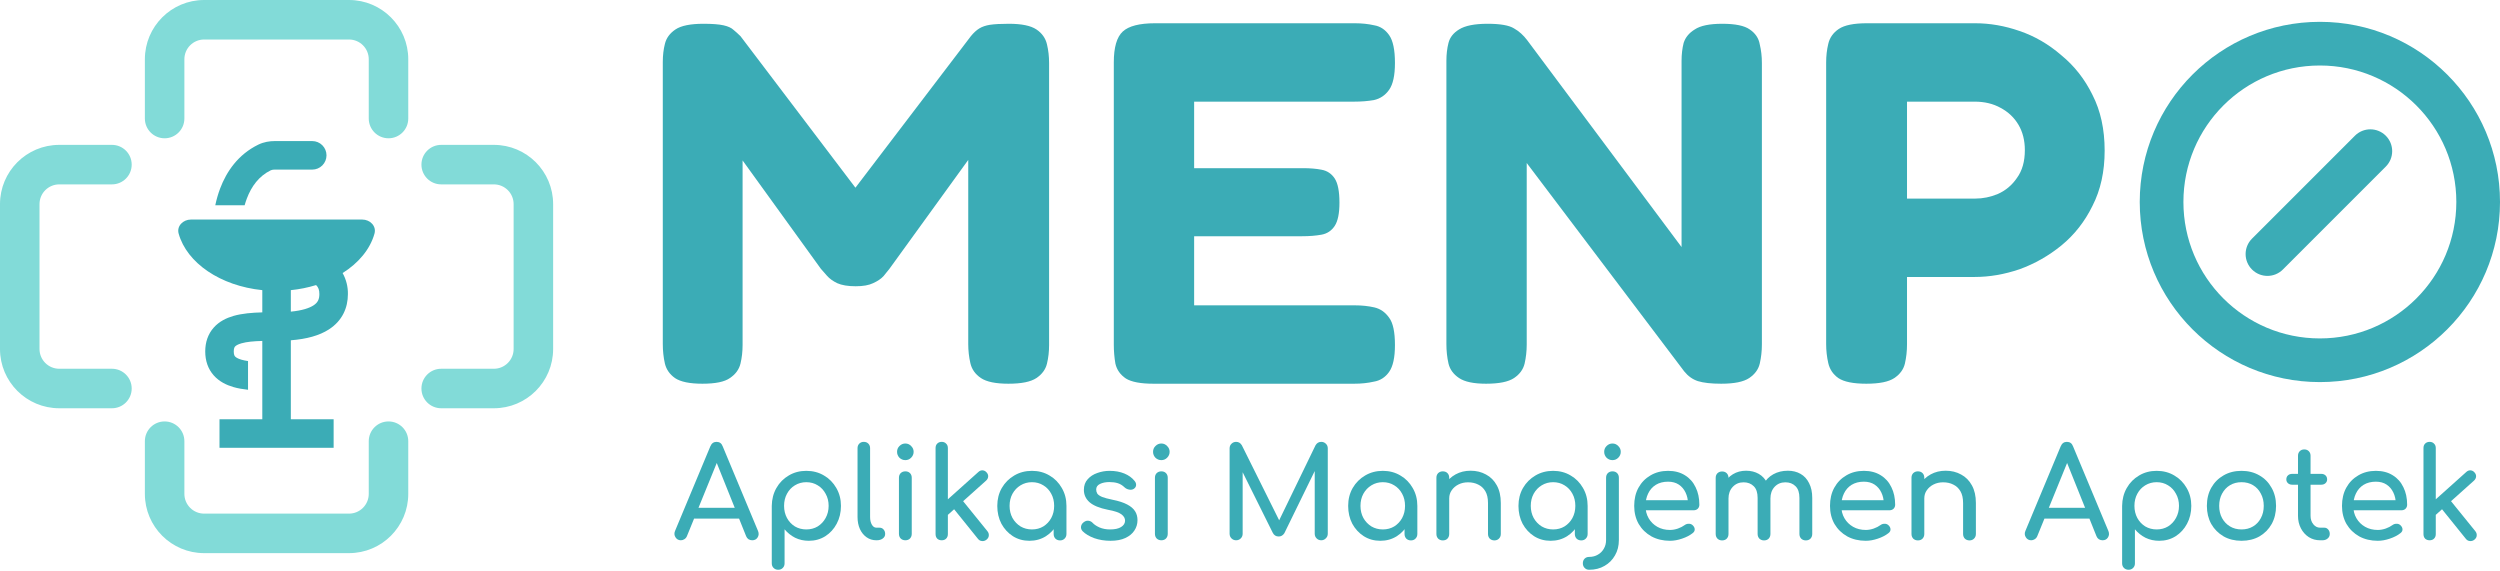 <svg width="289" height="66" viewBox="0 0 289 66" fill="none" xmlns="http://www.w3.org/2000/svg">
<path d="M78.708 62.456C78.437 62.456 78.229 62.34 78.084 62.107C77.939 61.874 77.924 61.626 78.04 61.364L82.118 51.589C82.263 51.249 82.501 51.079 82.829 51.079C83.178 51.079 83.415 51.249 83.541 51.589L87.633 61.393C87.74 61.665 87.72 61.913 87.575 62.136C87.44 62.349 87.232 62.456 86.951 62.456C86.806 62.456 86.666 62.417 86.53 62.34C86.404 62.252 86.313 62.136 86.255 61.99L82.655 53.017H83.062L79.404 61.99C79.337 62.146 79.235 62.262 79.1 62.34C78.974 62.417 78.843 62.456 78.708 62.456ZM79.477 59.951L80.058 58.698H85.747L86.327 59.951H79.477Z" fill="#3BACB6"/>
<path d="M89.957 65.865C89.744 65.865 89.565 65.792 89.42 65.647C89.285 65.511 89.217 65.336 89.217 65.122V58.479C89.227 57.712 89.406 57.023 89.754 56.411C90.102 55.799 90.576 55.318 91.176 54.969C91.776 54.609 92.453 54.43 93.208 54.43C93.972 54.43 94.655 54.609 95.254 54.969C95.854 55.318 96.328 55.799 96.677 56.411C97.035 57.023 97.214 57.712 97.214 58.479C97.214 59.247 97.049 59.936 96.72 60.548C96.401 61.15 95.961 61.631 95.4 61.99C94.838 62.34 94.205 62.515 93.498 62.515C92.927 62.515 92.4 62.398 91.916 62.165C91.442 61.922 91.036 61.597 90.697 61.189V65.122C90.697 65.336 90.63 65.511 90.494 65.647C90.359 65.792 90.18 65.865 89.957 65.865ZM93.208 61.203C93.702 61.203 94.142 61.087 94.529 60.854C94.916 60.611 95.221 60.286 95.443 59.878C95.675 59.46 95.791 58.994 95.791 58.479C95.791 57.955 95.675 57.489 95.443 57.081C95.221 56.663 94.916 56.338 94.529 56.105C94.142 55.862 93.702 55.741 93.208 55.741C92.724 55.741 92.284 55.862 91.887 56.105C91.5 56.338 91.196 56.663 90.973 57.081C90.751 57.489 90.639 57.955 90.639 58.479C90.639 58.994 90.751 59.46 90.973 59.878C91.196 60.286 91.5 60.611 91.887 60.854C92.284 61.087 92.724 61.203 93.208 61.203Z" fill="#3BACB6"/>
<path d="M101.308 62.456C100.882 62.456 100.505 62.34 100.176 62.107C99.847 61.874 99.591 61.558 99.407 61.16C99.223 60.752 99.131 60.286 99.131 59.761V51.807C99.131 51.594 99.199 51.419 99.334 51.283C99.47 51.147 99.644 51.079 99.857 51.079C100.07 51.079 100.244 51.147 100.379 51.283C100.515 51.419 100.583 51.594 100.583 51.807V59.761C100.583 60.121 100.65 60.417 100.786 60.65C100.921 60.883 101.095 61 101.308 61H101.671C101.865 61 102.019 61.068 102.135 61.203C102.261 61.34 102.324 61.514 102.324 61.728C102.324 61.942 102.232 62.116 102.048 62.252C101.865 62.388 101.627 62.456 101.337 62.456H101.308Z" fill="#3BACB6"/>
<path d="M104.658 62.456C104.445 62.456 104.266 62.388 104.121 62.252C103.985 62.107 103.918 61.927 103.918 61.713V55.231C103.918 55.008 103.985 54.828 104.121 54.692C104.266 54.556 104.445 54.488 104.658 54.488C104.88 54.488 105.059 54.556 105.195 54.692C105.33 54.828 105.398 55.008 105.398 55.231V61.713C105.398 61.927 105.33 62.107 105.195 62.252C105.059 62.388 104.88 62.456 104.658 62.456ZM104.658 53.191C104.397 53.191 104.169 53.099 103.976 52.915C103.792 52.72 103.7 52.492 103.7 52.23C103.7 51.968 103.792 51.744 103.976 51.56C104.169 51.366 104.397 51.269 104.658 51.269C104.919 51.269 105.142 51.366 105.325 51.56C105.519 51.744 105.616 51.968 105.616 52.23C105.616 52.492 105.519 52.72 105.325 52.915C105.142 53.099 104.919 53.191 104.658 53.191Z" fill="#3BACB6"/>
<path d="M109.545 59.543L108.645 58.552L113.101 54.561C113.246 54.425 113.406 54.362 113.58 54.371C113.764 54.381 113.919 54.459 114.044 54.604C114.18 54.75 114.243 54.91 114.233 55.085C114.223 55.26 114.146 55.415 114.001 55.551L109.545 59.543ZM108.863 62.456C108.65 62.456 108.476 62.393 108.341 62.267C108.215 62.131 108.152 61.956 108.152 61.742V51.793C108.152 51.579 108.215 51.409 108.341 51.283C108.476 51.147 108.65 51.079 108.863 51.079C109.076 51.079 109.245 51.147 109.371 51.283C109.507 51.409 109.574 51.579 109.574 51.793V61.742C109.574 61.956 109.507 62.131 109.371 62.267C109.245 62.393 109.076 62.456 108.863 62.456ZM114.044 62.383C113.889 62.51 113.715 62.563 113.522 62.544C113.338 62.534 113.183 62.452 113.057 62.296L110.111 58.64L111.127 57.678L114.146 61.407C114.272 61.563 114.325 61.733 114.306 61.917C114.296 62.092 114.209 62.248 114.044 62.383Z" fill="#3BACB6"/>
<path d="M119.001 62.515C118.295 62.515 117.661 62.34 117.1 61.99C116.539 61.631 116.094 61.15 115.765 60.548C115.445 59.936 115.286 59.247 115.286 58.479C115.286 57.712 115.46 57.023 115.808 56.411C116.166 55.799 116.645 55.318 117.245 54.969C117.854 54.609 118.537 54.43 119.291 54.43C120.046 54.43 120.723 54.609 121.323 54.969C121.923 55.318 122.397 55.799 122.745 56.411C123.103 57.023 123.282 57.712 123.282 58.479H122.716C122.716 59.247 122.552 59.936 122.223 60.548C121.904 61.15 121.463 61.631 120.902 61.99C120.341 62.34 119.707 62.515 119.001 62.515ZM119.291 61.203C119.785 61.203 120.225 61.087 120.612 60.854C120.999 60.611 121.304 60.286 121.526 59.878C121.749 59.46 121.86 58.994 121.86 58.479C121.86 57.955 121.749 57.489 121.526 57.081C121.304 56.663 120.999 56.338 120.612 56.105C120.225 55.862 119.785 55.741 119.291 55.741C118.807 55.741 118.367 55.862 117.971 56.105C117.584 56.338 117.274 56.663 117.042 57.081C116.819 57.489 116.708 57.955 116.708 58.479C116.708 58.994 116.819 59.46 117.042 59.878C117.274 60.286 117.584 60.611 117.971 60.854C118.367 61.087 118.807 61.203 119.291 61.203ZM122.542 62.471C122.329 62.471 122.15 62.403 122.005 62.267C121.87 62.121 121.802 61.942 121.802 61.728V59.499L122.078 57.955L123.282 58.479V61.728C123.282 61.942 123.21 62.121 123.065 62.267C122.929 62.403 122.755 62.471 122.542 62.471Z" fill="#3BACB6"/>
<path d="M128.374 62.515C127.696 62.515 127.067 62.413 126.487 62.209C125.916 61.995 125.471 61.728 125.152 61.407C125.007 61.252 124.944 61.077 124.963 60.883C124.992 60.679 125.089 60.514 125.253 60.388C125.447 60.232 125.635 60.169 125.819 60.198C126.013 60.218 126.177 60.3 126.313 60.446C126.477 60.63 126.738 60.805 127.096 60.971C127.464 61.126 127.87 61.203 128.315 61.203C128.877 61.203 129.302 61.111 129.593 60.927C129.893 60.742 130.047 60.504 130.057 60.213C130.067 59.922 129.926 59.669 129.636 59.455C129.356 59.242 128.838 59.067 128.083 58.931C127.106 58.737 126.395 58.445 125.95 58.057C125.514 57.669 125.297 57.193 125.297 56.629C125.297 56.134 125.442 55.726 125.732 55.406C126.022 55.075 126.395 54.833 126.85 54.677C127.304 54.512 127.779 54.43 128.272 54.43C128.911 54.43 129.477 54.532 129.97 54.736C130.463 54.94 130.855 55.221 131.146 55.581C131.281 55.736 131.344 55.901 131.334 56.076C131.325 56.241 131.242 56.382 131.087 56.498C130.933 56.605 130.749 56.639 130.536 56.6C130.323 56.561 130.144 56.474 129.999 56.338C129.757 56.105 129.496 55.945 129.215 55.857C128.935 55.77 128.611 55.726 128.243 55.726C127.817 55.726 127.454 55.799 127.154 55.945C126.864 56.09 126.719 56.304 126.719 56.586C126.719 56.76 126.763 56.921 126.85 57.066C126.946 57.202 127.13 57.329 127.401 57.445C127.672 57.552 128.069 57.659 128.591 57.766C129.317 57.911 129.888 58.096 130.304 58.319C130.729 58.542 131.034 58.805 131.218 59.106C131.402 59.397 131.494 59.737 131.494 60.126C131.494 60.572 131.373 60.975 131.131 61.335C130.899 61.694 130.551 61.98 130.086 62.194C129.631 62.408 129.06 62.515 128.374 62.515Z" fill="#3BACB6"/>
<path d="M134.251 62.456C134.038 62.456 133.859 62.388 133.714 62.252C133.578 62.107 133.511 61.927 133.511 61.713V55.231C133.511 55.008 133.578 54.828 133.714 54.692C133.859 54.556 134.038 54.488 134.251 54.488C134.473 54.488 134.652 54.556 134.788 54.692C134.923 54.828 134.991 55.008 134.991 55.231V61.713C134.991 61.927 134.923 62.107 134.788 62.252C134.652 62.388 134.473 62.456 134.251 62.456ZM134.251 53.191C133.99 53.191 133.762 53.099 133.569 52.915C133.385 52.72 133.293 52.492 133.293 52.23C133.293 51.968 133.385 51.744 133.569 51.56C133.762 51.366 133.99 51.269 134.251 51.269C134.512 51.269 134.735 51.366 134.918 51.56C135.112 51.744 135.209 51.968 135.209 52.23C135.209 52.492 135.112 52.72 134.918 52.915C134.735 53.099 134.512 53.191 134.251 53.191Z" fill="#3BACB6"/>
<path d="M142.897 62.456C142.684 62.456 142.505 62.383 142.36 62.238C142.215 62.092 142.142 61.913 142.142 61.699V51.837C142.142 51.613 142.215 51.434 142.36 51.298C142.505 51.152 142.684 51.079 142.897 51.079C143.187 51.079 143.409 51.215 143.564 51.487L148.107 60.621H147.642L152.069 51.487C152.224 51.215 152.446 51.079 152.737 51.079C152.949 51.079 153.128 51.152 153.273 51.298C153.419 51.434 153.491 51.613 153.491 51.837V61.699C153.491 61.913 153.414 62.092 153.259 62.238C153.114 62.383 152.94 62.456 152.737 62.456C152.524 62.456 152.345 62.383 152.2 62.238C152.054 62.092 151.982 61.913 151.982 61.699V53.934L152.272 53.861L148.47 61.641C148.305 61.893 148.088 62.019 147.817 62.019C147.497 62.019 147.265 61.869 147.12 61.568L143.361 54.007L143.651 53.934V61.699C143.651 61.913 143.579 62.092 143.434 62.238C143.289 62.383 143.11 62.456 142.897 62.456Z" fill="#3BACB6"/>
<path d="M159.564 62.515C158.857 62.515 158.224 62.34 157.663 61.99C157.101 61.631 156.656 61.15 156.327 60.548C156.008 59.936 155.848 59.247 155.848 58.479C155.848 57.712 156.023 57.023 156.371 56.411C156.729 55.799 157.208 55.318 157.808 54.969C158.417 54.609 159.099 54.43 159.854 54.43C160.609 54.43 161.286 54.609 161.886 54.969C162.486 55.318 162.96 55.799 163.308 56.411C163.666 57.023 163.845 57.712 163.845 58.479H163.279C163.279 59.247 163.115 59.936 162.786 60.548C162.466 61.15 162.026 61.631 161.465 61.99C160.904 62.34 160.27 62.515 159.564 62.515ZM159.854 61.203C160.347 61.203 160.788 61.087 161.175 60.854C161.562 60.611 161.866 60.286 162.089 59.878C162.312 59.46 162.423 58.994 162.423 58.479C162.423 57.955 162.312 57.489 162.089 57.081C161.866 56.663 161.562 56.338 161.175 56.105C160.788 55.862 160.347 55.741 159.854 55.741C159.37 55.741 158.93 55.862 158.533 56.105C158.146 56.338 157.837 56.663 157.605 57.081C157.382 57.489 157.271 57.955 157.271 58.479C157.271 58.994 157.382 59.46 157.605 59.878C157.837 60.286 158.146 60.611 158.533 60.854C158.93 61.087 159.37 61.203 159.854 61.203ZM163.105 62.471C162.892 62.471 162.713 62.403 162.568 62.267C162.433 62.121 162.365 61.942 162.365 61.728V59.499L162.641 57.955L163.845 58.479V61.728C163.845 61.942 163.773 62.121 163.627 62.267C163.492 62.403 163.318 62.471 163.105 62.471Z" fill="#3BACB6"/>
<path d="M172.753 62.471C172.54 62.471 172.361 62.403 172.216 62.267C172.081 62.121 172.013 61.942 172.013 61.728V58.144C172.013 57.591 171.912 57.139 171.708 56.79C171.505 56.44 171.229 56.183 170.881 56.017C170.542 55.843 170.151 55.755 169.706 55.755C169.299 55.755 168.932 55.838 168.603 56.003C168.274 56.168 168.012 56.391 167.819 56.673C167.625 56.945 167.529 57.261 167.529 57.62H166.614C166.614 57.008 166.759 56.464 167.05 55.988C167.35 55.503 167.756 55.119 168.269 54.837C168.782 54.556 169.357 54.415 169.996 54.415C170.663 54.415 171.258 54.561 171.781 54.852C172.313 55.134 172.729 55.551 173.029 56.105C173.339 56.658 173.493 57.338 173.493 58.144V61.728C173.493 61.942 173.421 62.121 173.276 62.267C173.14 62.403 172.966 62.471 172.753 62.471ZM166.788 62.471C166.576 62.471 166.397 62.403 166.251 62.267C166.116 62.121 166.048 61.942 166.048 61.728V55.231C166.048 55.008 166.116 54.828 166.251 54.692C166.397 54.556 166.576 54.488 166.788 54.488C167.011 54.488 167.19 54.556 167.325 54.692C167.461 54.828 167.529 55.008 167.529 55.231V61.728C167.529 61.942 167.461 62.121 167.325 62.267C167.19 62.403 167.011 62.471 166.788 62.471Z" fill="#3BACB6"/>
<path d="M179.25 62.515C178.544 62.515 177.91 62.34 177.349 61.99C176.788 61.631 176.342 61.15 176.014 60.548C175.694 59.936 175.535 59.247 175.535 58.479C175.535 57.712 175.709 57.023 176.057 56.411C176.415 55.799 176.894 55.318 177.494 54.969C178.103 54.609 178.785 54.43 179.54 54.43C180.295 54.43 180.972 54.609 181.572 54.969C182.172 55.318 182.646 55.799 182.994 56.411C183.352 57.023 183.531 57.712 183.531 58.479H182.965C182.965 59.247 182.801 59.936 182.472 60.548C182.153 61.15 181.712 61.631 181.151 61.99C180.59 62.34 179.956 62.515 179.25 62.515ZM179.54 61.203C180.034 61.203 180.474 61.087 180.861 60.854C181.248 60.611 181.553 60.286 181.775 59.878C181.998 59.46 182.109 58.994 182.109 58.479C182.109 57.955 181.998 57.489 181.775 57.081C181.553 56.663 181.248 56.338 180.861 56.105C180.474 55.862 180.034 55.741 179.54 55.741C179.056 55.741 178.616 55.862 178.219 56.105C177.832 56.338 177.523 56.663 177.291 57.081C177.068 57.489 176.957 57.955 176.957 58.479C176.957 58.994 177.068 59.46 177.291 59.878C177.523 60.286 177.832 60.611 178.219 60.854C178.616 61.087 179.056 61.203 179.54 61.203ZM182.791 62.471C182.578 62.471 182.399 62.403 182.254 62.267C182.119 62.121 182.051 61.942 182.051 61.728V59.499L182.327 57.955L183.531 58.479V61.728C183.531 61.942 183.459 62.121 183.314 62.267C183.178 62.403 183.004 62.471 182.791 62.471Z" fill="#3BACB6"/>
<path d="M183.703 65.865C183.49 65.865 183.316 65.792 183.18 65.647C183.045 65.511 182.977 65.336 182.977 65.122C182.977 64.899 183.045 64.719 183.18 64.583C183.316 64.447 183.49 64.379 183.703 64.379C184.09 64.379 184.428 64.292 184.718 64.117C185.009 63.952 185.236 63.724 185.401 63.432C185.575 63.141 185.662 62.806 185.662 62.427V55.231C185.662 55.008 185.73 54.828 185.865 54.692C186.01 54.556 186.189 54.488 186.402 54.488C186.625 54.488 186.804 54.556 186.939 54.692C187.074 54.828 187.142 55.008 187.142 55.231V62.427C187.142 63.097 186.992 63.69 186.692 64.204C186.402 64.719 186 65.122 185.488 65.414C184.975 65.715 184.38 65.865 183.703 65.865ZM186.402 53.191C186.141 53.191 185.913 53.099 185.72 52.915C185.536 52.72 185.444 52.492 185.444 52.23C185.444 51.968 185.536 51.744 185.72 51.56C185.913 51.366 186.141 51.269 186.402 51.269C186.663 51.269 186.886 51.366 187.07 51.56C187.263 51.744 187.36 51.968 187.36 52.23C187.36 52.492 187.263 52.72 187.07 52.915C186.886 53.099 186.663 53.191 186.402 53.191Z" fill="#3BACB6"/>
<path d="M193.05 62.515C192.247 62.515 191.531 62.345 190.902 62.005C190.283 61.655 189.794 61.179 189.436 60.577C189.088 59.965 188.914 59.266 188.914 58.479C188.914 57.683 189.078 56.984 189.407 56.382C189.746 55.77 190.21 55.294 190.8 54.954C191.391 54.604 192.068 54.43 192.832 54.43C193.587 54.43 194.235 54.6 194.777 54.94C195.319 55.27 195.73 55.731 196.011 56.323C196.301 56.906 196.446 57.581 196.446 58.348C196.446 58.533 196.383 58.688 196.257 58.815C196.132 58.931 195.972 58.989 195.778 58.989H189.93V57.824H195.735L195.14 58.232C195.13 57.746 195.033 57.314 194.85 56.935C194.666 56.547 194.405 56.241 194.066 56.017C193.727 55.794 193.316 55.682 192.832 55.682C192.281 55.682 191.807 55.804 191.41 56.047C191.023 56.289 190.728 56.624 190.525 57.052C190.322 57.469 190.22 57.945 190.22 58.479C190.22 59.014 190.341 59.489 190.583 59.907C190.825 60.325 191.158 60.655 191.584 60.898C192.01 61.14 192.498 61.262 193.05 61.262C193.35 61.262 193.655 61.208 193.964 61.102C194.284 60.985 194.54 60.854 194.734 60.708C194.879 60.601 195.033 60.548 195.198 60.548C195.372 60.538 195.522 60.587 195.648 60.694C195.812 60.839 195.899 61 195.909 61.174C195.919 61.349 195.841 61.5 195.677 61.626C195.348 61.888 194.937 62.102 194.443 62.267C193.959 62.432 193.495 62.515 193.05 62.515Z" fill="#3BACB6"/>
<path d="M208.754 62.471C208.542 62.471 208.363 62.403 208.217 62.267C208.082 62.121 208.014 61.942 208.014 61.728V57.562C208.014 56.95 207.864 56.498 207.564 56.207C207.264 55.906 206.873 55.755 206.389 55.755C205.886 55.755 205.47 55.93 205.141 56.28C204.821 56.629 204.662 57.076 204.662 57.62H203.457C203.457 56.989 203.593 56.435 203.864 55.959C204.134 55.474 204.512 55.095 204.996 54.823C205.489 54.551 206.05 54.415 206.679 54.415C207.231 54.415 207.719 54.536 208.145 54.779C208.571 55.022 208.9 55.381 209.132 55.857C209.374 56.323 209.495 56.892 209.495 57.562V61.728C209.495 61.942 209.427 62.121 209.291 62.267C209.156 62.403 208.977 62.471 208.754 62.471ZM199.074 62.471C198.861 62.471 198.682 62.403 198.537 62.267C198.402 62.121 198.334 61.942 198.334 61.728V55.245C198.334 55.022 198.402 54.842 198.537 54.706C198.682 54.571 198.861 54.502 199.074 54.502C199.297 54.502 199.476 54.571 199.611 54.706C199.747 54.842 199.814 55.022 199.814 55.245V61.728C199.814 61.942 199.747 62.121 199.611 62.267C199.476 62.403 199.297 62.471 199.074 62.471ZM203.922 62.471C203.709 62.471 203.53 62.403 203.385 62.267C203.249 62.121 203.181 61.942 203.181 61.728V57.562C203.181 56.95 203.032 56.498 202.732 56.207C202.432 55.906 202.04 55.755 201.556 55.755C201.053 55.755 200.637 55.93 200.308 56.28C199.979 56.629 199.814 57.076 199.814 57.62H198.9C198.9 56.989 199.026 56.435 199.277 55.959C199.529 55.474 199.877 55.095 200.322 54.823C200.767 54.551 201.275 54.415 201.846 54.415C202.398 54.415 202.886 54.536 203.312 54.779C203.738 55.022 204.067 55.381 204.299 55.857C204.541 56.323 204.662 56.892 204.662 57.562V61.728C204.662 61.942 204.594 62.121 204.459 62.267C204.323 62.403 204.144 62.471 203.922 62.471Z" fill="#3BACB6"/>
<path d="M215.684 62.515C214.881 62.515 214.165 62.345 213.536 62.005C212.917 61.655 212.428 61.179 212.07 60.577C211.722 59.965 211.548 59.266 211.548 58.479C211.548 57.683 211.712 56.984 212.041 56.382C212.38 55.77 212.844 55.294 213.435 54.954C214.025 54.604 214.702 54.43 215.466 54.43C216.221 54.43 216.869 54.6 217.411 54.94C217.953 55.27 218.364 55.731 218.645 56.323C218.935 56.906 219.08 57.581 219.08 58.348C219.08 58.533 219.017 58.688 218.891 58.815C218.766 58.931 218.606 58.989 218.413 58.989H212.564V57.824H218.369L217.774 58.232C217.764 57.746 217.668 57.314 217.484 56.935C217.3 56.547 217.039 56.241 216.7 56.017C216.361 55.794 215.95 55.682 215.466 55.682C214.915 55.682 214.441 55.804 214.044 56.047C213.657 56.289 213.362 56.624 213.159 57.052C212.956 57.469 212.854 57.945 212.854 58.479C212.854 59.014 212.975 59.489 213.217 59.907C213.459 60.325 213.793 60.655 214.218 60.898C214.644 61.14 215.133 61.262 215.684 61.262C215.984 61.262 216.289 61.208 216.598 61.102C216.918 60.985 217.174 60.854 217.368 60.708C217.513 60.601 217.668 60.548 217.832 60.548C218.006 60.538 218.156 60.587 218.282 60.694C218.446 60.839 218.533 61 218.543 61.174C218.553 61.349 218.475 61.5 218.311 61.626C217.982 61.888 217.571 62.102 217.077 62.267C216.594 62.432 216.129 62.515 215.684 62.515Z" fill="#3BACB6"/>
<path d="M227.673 62.471C227.46 62.471 227.281 62.403 227.136 62.267C227.001 62.121 226.933 61.942 226.933 61.728V58.144C226.933 57.591 226.831 57.139 226.628 56.79C226.425 56.44 226.149 56.183 225.801 56.017C225.462 55.843 225.071 55.755 224.626 55.755C224.219 55.755 223.851 55.838 223.523 56.003C223.194 56.168 222.932 56.391 222.739 56.673C222.545 56.945 222.449 57.261 222.449 57.62H221.534C221.534 57.008 221.679 56.464 221.97 55.988C222.27 55.503 222.676 55.119 223.189 54.837C223.701 54.556 224.277 54.415 224.916 54.415C225.583 54.415 226.178 54.561 226.701 54.852C227.233 55.134 227.649 55.551 227.949 56.105C228.259 56.658 228.413 57.338 228.413 58.144V61.728C228.413 61.942 228.341 62.121 228.196 62.267C228.06 62.403 227.886 62.471 227.673 62.471ZM221.708 62.471C221.496 62.471 221.317 62.403 221.171 62.267C221.036 62.121 220.968 61.942 220.968 61.728V55.231C220.968 55.008 221.036 54.828 221.171 54.692C221.317 54.556 221.496 54.488 221.708 54.488C221.931 54.488 222.11 54.556 222.245 54.692C222.381 54.828 222.449 55.008 222.449 55.231V61.728C222.449 61.942 222.381 62.121 222.245 62.267C222.11 62.403 221.931 62.471 221.708 62.471Z" fill="#3BACB6"/>
<path d="M234.808 62.456C234.537 62.456 234.329 62.34 234.184 62.107C234.039 61.874 234.024 61.626 234.14 61.364L238.219 51.589C238.364 51.249 238.601 51.079 238.93 51.079C239.278 51.079 239.515 51.249 239.641 51.589L243.734 61.393C243.84 61.665 243.821 61.913 243.675 62.136C243.54 62.349 243.332 62.456 243.051 62.456C242.906 62.456 242.766 62.417 242.631 62.34C242.505 62.252 242.413 62.136 242.355 61.99L238.756 53.017H239.162L235.505 61.99C235.437 62.146 235.335 62.262 235.2 62.34C235.074 62.417 234.943 62.456 234.808 62.456ZM235.577 59.951L236.158 58.698H241.847L242.427 59.951H235.577Z" fill="#3BACB6"/>
<path d="M246.057 65.865C245.845 65.865 245.666 65.792 245.52 65.647C245.385 65.511 245.317 65.336 245.317 65.122V58.479C245.327 57.712 245.506 57.023 245.854 56.411C246.203 55.799 246.677 55.318 247.276 54.969C247.876 54.609 248.554 54.43 249.308 54.43C250.073 54.43 250.755 54.609 251.355 54.969C251.955 55.318 252.429 55.799 252.777 56.411C253.135 57.023 253.314 57.712 253.314 58.479C253.314 59.247 253.149 59.936 252.82 60.548C252.501 61.15 252.061 61.631 251.5 61.99C250.939 62.34 250.305 62.515 249.599 62.515C249.028 62.515 248.5 62.398 248.017 62.165C247.543 61.922 247.136 61.597 246.798 61.189V65.122C246.798 65.336 246.73 65.511 246.594 65.647C246.459 65.792 246.28 65.865 246.057 65.865ZM249.308 61.203C249.802 61.203 250.242 61.087 250.629 60.854C251.016 60.611 251.321 60.286 251.543 59.878C251.776 59.46 251.892 58.994 251.892 58.479C251.892 57.955 251.776 57.489 251.543 57.081C251.321 56.663 251.016 56.338 250.629 56.105C250.242 55.862 249.802 55.741 249.308 55.741C248.825 55.741 248.384 55.862 247.988 56.105C247.601 56.338 247.296 56.663 247.073 57.081C246.851 57.489 246.74 57.955 246.74 58.479C246.74 58.994 246.851 59.46 247.073 59.878C247.296 60.286 247.601 60.611 247.988 60.854C248.384 61.087 248.825 61.203 249.308 61.203Z" fill="#3BACB6"/>
<path d="M259.121 62.515C258.337 62.515 257.645 62.345 257.046 62.005C256.446 61.655 255.972 61.179 255.623 60.577C255.285 59.965 255.115 59.266 255.115 58.479C255.115 57.683 255.285 56.984 255.623 56.382C255.972 55.77 256.446 55.294 257.046 54.954C257.645 54.604 258.337 54.43 259.121 54.43C259.895 54.43 260.582 54.604 261.182 54.954C261.782 55.294 262.251 55.77 262.59 56.382C262.938 56.984 263.112 57.683 263.112 58.479C263.112 59.266 262.943 59.965 262.604 60.577C262.265 61.179 261.796 61.655 261.196 62.005C260.596 62.345 259.905 62.515 259.121 62.515ZM259.121 61.203C259.624 61.203 260.069 61.087 260.456 60.854C260.843 60.621 261.143 60.3 261.356 59.892C261.578 59.485 261.69 59.014 261.69 58.479C261.69 57.945 261.578 57.474 261.356 57.066C261.143 56.649 260.843 56.323 260.456 56.09C260.069 55.857 259.624 55.741 259.121 55.741C258.618 55.741 258.173 55.857 257.786 56.09C257.399 56.323 257.094 56.649 256.871 57.066C256.649 57.474 256.538 57.945 256.538 58.479C256.538 59.014 256.649 59.485 256.871 59.892C257.094 60.3 257.399 60.621 257.786 60.854C258.173 61.087 258.618 61.203 259.121 61.203Z" fill="#3BACB6"/>
<path d="M268.203 62.456C267.72 62.456 267.284 62.335 266.897 62.092C266.51 61.84 266.205 61.5 265.983 61.072C265.76 60.645 265.649 60.164 265.649 59.63V52.681C265.649 52.468 265.717 52.293 265.852 52.157C265.988 52.021 266.162 51.953 266.375 51.953C266.587 51.953 266.762 52.021 266.897 52.157C267.033 52.293 267.1 52.468 267.1 52.681V59.63C267.1 60.019 267.207 60.344 267.42 60.606C267.632 60.868 267.894 61 268.203 61H268.697C268.871 61 269.016 61.068 269.132 61.203C269.258 61.34 269.321 61.514 269.321 61.728C269.321 61.942 269.239 62.116 269.074 62.252C268.919 62.388 268.716 62.456 268.464 62.456H268.203ZM264.981 56.032C264.778 56.032 264.614 55.974 264.488 55.857C264.362 55.741 264.299 55.595 264.299 55.42C264.299 55.226 264.362 55.071 264.488 54.954C264.614 54.837 264.778 54.779 264.981 54.779H268.334C268.537 54.779 268.702 54.837 268.827 54.954C268.953 55.071 269.016 55.226 269.016 55.42C269.016 55.595 268.953 55.741 268.827 55.857C268.702 55.974 268.537 56.032 268.334 56.032H264.981Z" fill="#3BACB6"/>
<path d="M274.87 62.515C274.067 62.515 273.351 62.345 272.722 62.005C272.103 61.655 271.614 61.179 271.256 60.577C270.908 59.965 270.734 59.266 270.734 58.479C270.734 57.683 270.898 56.984 271.227 56.382C271.566 55.77 272.03 55.294 272.621 54.954C273.211 54.604 273.888 54.43 274.652 54.43C275.407 54.43 276.055 54.6 276.597 54.94C277.139 55.27 277.55 55.731 277.831 56.323C278.121 56.906 278.266 57.581 278.266 58.348C278.266 58.533 278.203 58.688 278.077 58.815C277.952 58.931 277.792 58.989 277.599 58.989H271.75V57.824H277.555L276.96 58.232C276.95 57.746 276.854 57.314 276.67 56.935C276.486 56.547 276.225 56.241 275.886 56.017C275.547 55.794 275.136 55.682 274.652 55.682C274.101 55.682 273.627 55.804 273.23 56.047C272.843 56.289 272.548 56.624 272.345 57.052C272.142 57.469 272.04 57.945 272.04 58.479C272.04 59.014 272.161 59.489 272.403 59.907C272.645 60.325 272.979 60.655 273.404 60.898C273.83 61.14 274.319 61.262 274.87 61.262C275.17 61.262 275.475 61.208 275.784 61.102C276.104 60.985 276.36 60.854 276.554 60.708C276.699 60.601 276.854 60.548 277.018 60.548C277.192 60.538 277.342 60.587 277.468 60.694C277.632 60.839 277.719 61 277.729 61.174C277.739 61.349 277.661 61.5 277.497 61.626C277.168 61.888 276.757 62.102 276.263 62.267C275.78 62.432 275.315 62.515 274.87 62.515Z" fill="#3BACB6"/>
<path d="M281.547 59.543L280.648 58.552L285.103 54.561C285.248 54.425 285.408 54.362 285.582 54.371C285.766 54.381 285.921 54.459 286.046 54.604C286.182 54.75 286.245 54.91 286.235 55.085C286.225 55.26 286.148 55.415 286.003 55.551L281.547 59.543ZM280.865 62.456C280.652 62.456 280.478 62.393 280.343 62.267C280.217 62.131 280.154 61.956 280.154 61.742V51.793C280.154 51.579 280.217 51.409 280.343 51.283C280.478 51.147 280.652 51.079 280.865 51.079C281.078 51.079 281.248 51.147 281.373 51.283C281.509 51.409 281.576 51.579 281.576 51.793V61.742C281.576 61.956 281.509 62.131 281.373 62.267C281.248 62.393 281.078 62.456 280.865 62.456ZM286.046 62.383C285.892 62.51 285.718 62.563 285.524 62.544C285.34 62.534 285.185 62.452 285.06 62.296L282.113 58.64L283.129 57.678L286.148 61.407C286.274 61.563 286.327 61.733 286.308 61.917C286.298 62.092 286.211 62.248 286.046 62.383Z" fill="#3BACB6"/>
<path fill-rule="evenodd" clip-rule="evenodd" d="M31.757 19.606H36.094C36.532 19.606 36.951 19.432 37.261 19.123C37.57 18.814 37.744 18.394 37.744 17.957C37.744 17.52 37.57 17.1 37.261 16.791C36.951 16.481 36.532 16.308 36.094 16.308H31.757C31.181 16.308 30.512 16.402 29.86 16.72C27.511 17.866 26.182 19.849 25.451 21.78C25.204 22.431 25.021 23.091 24.886 23.73H28.28C28.354 23.466 28.438 23.205 28.536 22.946C29.067 21.541 29.929 20.357 31.306 19.684C31.45 19.625 31.604 19.599 31.758 19.606H31.757ZM22.075 25.379C21.165 25.379 20.405 26.131 20.652 27.008C21.604 30.404 25.478 33.046 30.322 33.541V36.111C29.175 36.139 27.985 36.231 26.974 36.525C26.185 36.756 25.349 37.148 24.709 37.867C24.04 38.619 23.725 39.569 23.725 40.63C23.725 41.69 24.038 42.642 24.708 43.396C25.348 44.117 26.184 44.512 26.974 44.743C27.502 44.897 28.079 44.995 28.672 45.058V41.738C28.411 41.703 28.152 41.649 27.897 41.577C27.452 41.445 27.256 41.3 27.175 41.207C27.122 41.148 27.023 41.014 27.023 40.63C27.023 40.251 27.122 40.119 27.172 40.061C27.254 39.968 27.449 39.822 27.897 39.691C28.529 39.508 29.344 39.439 30.322 39.413V48.469H25.374V51.768H38.568V48.469H33.62V39.337C35.438 39.195 36.911 38.796 38.019 38.082C39.578 37.076 40.218 35.58 40.218 33.991C40.231 33.143 40.02 32.306 39.607 31.565C41.461 30.394 42.786 28.808 43.29 27.008C43.538 26.131 42.779 25.379 41.867 25.379H22.075ZM36.231 35.308C35.764 35.609 34.955 35.896 33.62 36.025V33.541C34.611 33.442 35.589 33.245 36.541 32.954C36.813 33.213 36.919 33.528 36.919 33.993C36.919 34.603 36.734 34.984 36.231 35.308Z" fill="#3BACB6"/>
<path fill-rule="evenodd" clip-rule="evenodd" d="M16.747 6.851C16.747 3.067 19.814 0 23.598 0H40.344C44.128 0 47.195 3.067 47.195 6.851V13.702C47.195 14.963 46.173 15.986 44.912 15.986C43.651 15.986 42.628 14.963 42.628 13.702V6.851C42.628 5.59 41.606 4.567 40.344 4.567H23.598C22.337 4.567 21.314 5.59 21.314 6.851V13.702C21.314 14.963 20.292 15.986 19.03 15.986C17.769 15.986 16.747 14.963 16.747 13.702V6.851ZM6.851 21.314C5.59 21.314 4.567 22.337 4.567 23.598V40.344C4.567 41.606 5.59 42.628 6.851 42.628H12.941C14.202 42.628 15.224 43.651 15.224 44.912C15.224 46.173 14.202 47.195 12.941 47.195H6.851C3.067 47.195 0 44.128 0 40.344V23.598C0 19.814 3.067 16.747 6.851 16.747H12.941C14.202 16.747 15.224 17.769 15.224 19.03C15.224 20.292 14.202 21.314 12.941 21.314H6.851ZM48.718 19.03C48.718 17.769 49.74 16.747 51.001 16.747H57.091C60.875 16.747 63.942 19.814 63.942 23.598V40.344C63.942 44.128 60.875 47.195 57.091 47.195H51.001C49.74 47.195 48.718 46.173 48.718 44.912C48.718 43.651 49.74 42.628 51.001 42.628H57.091C58.352 42.628 59.375 41.606 59.375 40.344V23.598C59.375 22.337 58.352 21.314 57.091 21.314H51.001C49.74 21.314 48.718 20.292 48.718 19.03ZM19.03 48.718C20.292 48.718 21.314 49.74 21.314 51.001V57.091C21.314 58.352 22.337 59.375 23.598 59.375H40.344C41.606 59.375 42.628 58.352 42.628 57.091V51.001C42.628 49.74 43.651 48.718 44.912 48.718C46.173 48.718 47.195 49.74 47.195 51.001V57.091C47.195 60.875 44.128 63.942 40.344 63.942H23.598C19.814 63.942 16.747 60.875 16.747 57.091V51.001C16.747 49.74 17.769 48.718 19.03 48.718Z" fill="#82DBD8"/>
<path d="M81.2 44.358C79.734 44.358 78.675 44.14 78.024 43.702C77.413 43.265 77.026 42.709 76.863 42.033C76.7 41.318 76.619 40.563 76.619 39.768V7.159C76.619 6.404 76.7 5.709 76.863 5.073C77.026 4.397 77.433 3.841 78.085 3.404C78.736 2.967 79.816 2.748 81.323 2.748C82.341 2.748 83.115 2.808 83.644 2.927C84.173 3.046 84.56 3.225 84.805 3.463C85.049 3.662 85.314 3.901 85.599 4.179L99.344 22.301H98.428L112.234 4.179C112.56 3.781 112.886 3.483 113.211 3.285C113.537 3.086 113.945 2.947 114.433 2.867C114.963 2.788 115.696 2.748 116.632 2.748C118.099 2.748 119.158 2.967 119.809 3.404C120.461 3.841 120.868 4.417 121.031 5.133C121.194 5.808 121.275 6.524 121.275 7.279V39.887C121.275 40.642 121.194 41.358 121.031 42.033C120.868 42.709 120.461 43.265 119.809 43.702C119.158 44.14 118.078 44.358 116.571 44.358C115.105 44.358 114.046 44.14 113.395 43.702C112.743 43.265 112.336 42.689 112.173 41.974C112.01 41.258 111.929 40.523 111.929 39.768V18.486L102.826 31.064C102.663 31.263 102.439 31.541 102.154 31.899C101.869 32.217 101.462 32.495 100.932 32.734C100.444 32.972 99.772 33.091 98.916 33.091C98.02 33.091 97.308 32.972 96.778 32.734C96.29 32.495 95.903 32.217 95.618 31.899C95.332 31.581 95.088 31.303 94.885 31.064L85.843 18.546V39.887C85.843 40.642 85.762 41.358 85.599 42.033C85.436 42.709 85.029 43.265 84.377 43.702C83.766 44.14 82.707 44.358 81.2 44.358Z" fill="#3BACB6"/>
<path d="M133.338 44.358C131.872 44.358 130.813 44.16 130.161 43.762C129.509 43.325 129.102 42.749 128.939 42.033C128.817 41.318 128.756 40.583 128.756 39.828V7.219C128.756 5.47 129.102 4.278 129.794 3.642C130.487 3.006 131.729 2.688 133.521 2.688H156.613C157.428 2.688 158.181 2.768 158.873 2.927C159.566 3.046 160.136 3.424 160.584 4.06C161.032 4.695 161.256 5.768 161.256 7.279C161.256 8.709 161.032 9.743 160.584 10.379C160.136 11.014 159.545 11.412 158.812 11.571C158.12 11.69 157.366 11.75 156.552 11.75H138.042V19.44H150.626C151.441 19.44 152.153 19.499 152.764 19.619C153.416 19.738 153.925 20.076 154.292 20.632C154.658 21.188 154.841 22.122 154.841 23.434C154.841 24.666 154.658 25.56 154.292 26.116C153.925 26.673 153.416 27.011 152.764 27.13C152.113 27.249 151.359 27.309 150.504 27.309H138.042V35.297H156.613C157.428 35.297 158.181 35.376 158.873 35.535C159.566 35.694 160.136 36.092 160.584 36.728C161.032 37.324 161.256 38.377 161.256 39.887C161.256 41.318 161.032 42.351 160.584 42.987C160.136 43.623 159.545 44.001 158.812 44.12C158.12 44.279 157.366 44.358 156.552 44.358H133.338Z" fill="#3BACB6"/>
<path d="M171.785 44.358C170.359 44.358 169.321 44.14 168.669 43.702C168.018 43.265 167.61 42.709 167.447 42.033C167.284 41.318 167.203 40.563 167.203 39.768V7.04C167.203 6.285 167.284 5.59 167.447 4.954C167.61 4.318 168.018 3.801 168.669 3.404C169.362 2.967 170.461 2.748 171.968 2.748C173.434 2.748 174.452 2.927 175.023 3.285C175.593 3.602 176.102 4.06 176.55 4.656L194.388 28.561V7.04C194.388 6.285 194.469 5.59 194.632 4.954C194.836 4.318 195.264 3.801 195.915 3.404C196.567 2.967 197.626 2.748 199.092 2.748C200.599 2.748 201.658 2.967 202.269 3.404C202.92 3.841 203.307 4.417 203.429 5.133C203.592 5.808 203.674 6.524 203.674 7.279V39.828C203.674 40.583 203.592 41.318 203.429 42.033C203.266 42.709 202.859 43.265 202.208 43.702C201.556 44.14 200.477 44.358 198.97 44.358C197.829 44.358 196.933 44.259 196.282 44.06C195.671 43.861 195.141 43.484 194.693 42.928L176.489 18.844V39.828C176.489 40.583 176.407 41.318 176.244 42.033C176.081 42.709 175.674 43.265 175.023 43.702C174.371 44.14 173.292 44.358 171.785 44.358Z" fill="#3BACB6"/>
<path d="M215.746 44.358C214.239 44.358 213.16 44.14 212.508 43.702C211.897 43.265 211.511 42.689 211.348 41.974C211.185 41.258 211.103 40.523 211.103 39.768V7.219C211.103 6.464 211.185 5.749 211.348 5.073C211.511 4.358 211.918 3.781 212.569 3.344C213.221 2.907 214.3 2.688 215.807 2.688H228.331C230.041 2.688 231.752 2.986 233.462 3.583C235.213 4.179 236.822 5.113 238.288 6.384C239.795 7.616 240.997 9.147 241.893 10.975C242.829 12.803 243.298 14.949 243.298 17.413C243.298 19.837 242.829 21.963 241.893 23.792C240.997 25.62 239.795 27.15 238.288 28.382C236.822 29.574 235.213 30.488 233.462 31.124C231.711 31.72 229.98 32.018 228.27 32.018H220.45V39.828C220.45 40.583 220.369 41.318 220.206 42.033C220.043 42.709 219.635 43.265 218.984 43.702C218.332 44.14 217.253 44.358 215.746 44.358ZM220.45 22.957H228.331C229.227 22.957 230.102 22.778 230.957 22.421C231.853 22.023 232.587 21.407 233.157 20.572C233.768 19.738 234.073 18.665 234.073 17.353C234.073 16.241 233.829 15.267 233.34 14.432C232.851 13.598 232.159 12.942 231.263 12.465C230.408 11.988 229.41 11.75 228.27 11.75H220.45V22.957Z" fill="#3BACB6"/>
<path fill-rule="evenodd" clip-rule="evenodd" d="M268.177 39.122C276.889 39.122 283.952 32.059 283.952 23.347C283.952 14.635 276.889 7.572 268.177 7.572C259.464 7.572 252.402 14.635 252.402 23.347C252.402 32.059 259.464 39.122 268.177 39.122ZM268.177 44.17C279.677 44.17 289 34.847 289 23.347C289 11.847 279.677 2.524 268.177 2.524C256.677 2.524 247.354 11.847 247.354 23.347C247.354 34.847 256.677 44.17 268.177 44.17Z" fill="#3BACB6"/>
<path fill-rule="evenodd" clip-rule="evenodd" d="M275.797 15.69C276.783 16.675 276.783 18.273 275.797 19.259L263.901 31.155C262.915 32.141 261.317 32.141 260.332 31.155C259.346 30.17 259.346 28.572 260.332 27.586L272.228 15.69C273.213 14.704 274.812 14.704 275.797 15.69Z" fill="#3BACB6"/>
</svg>
